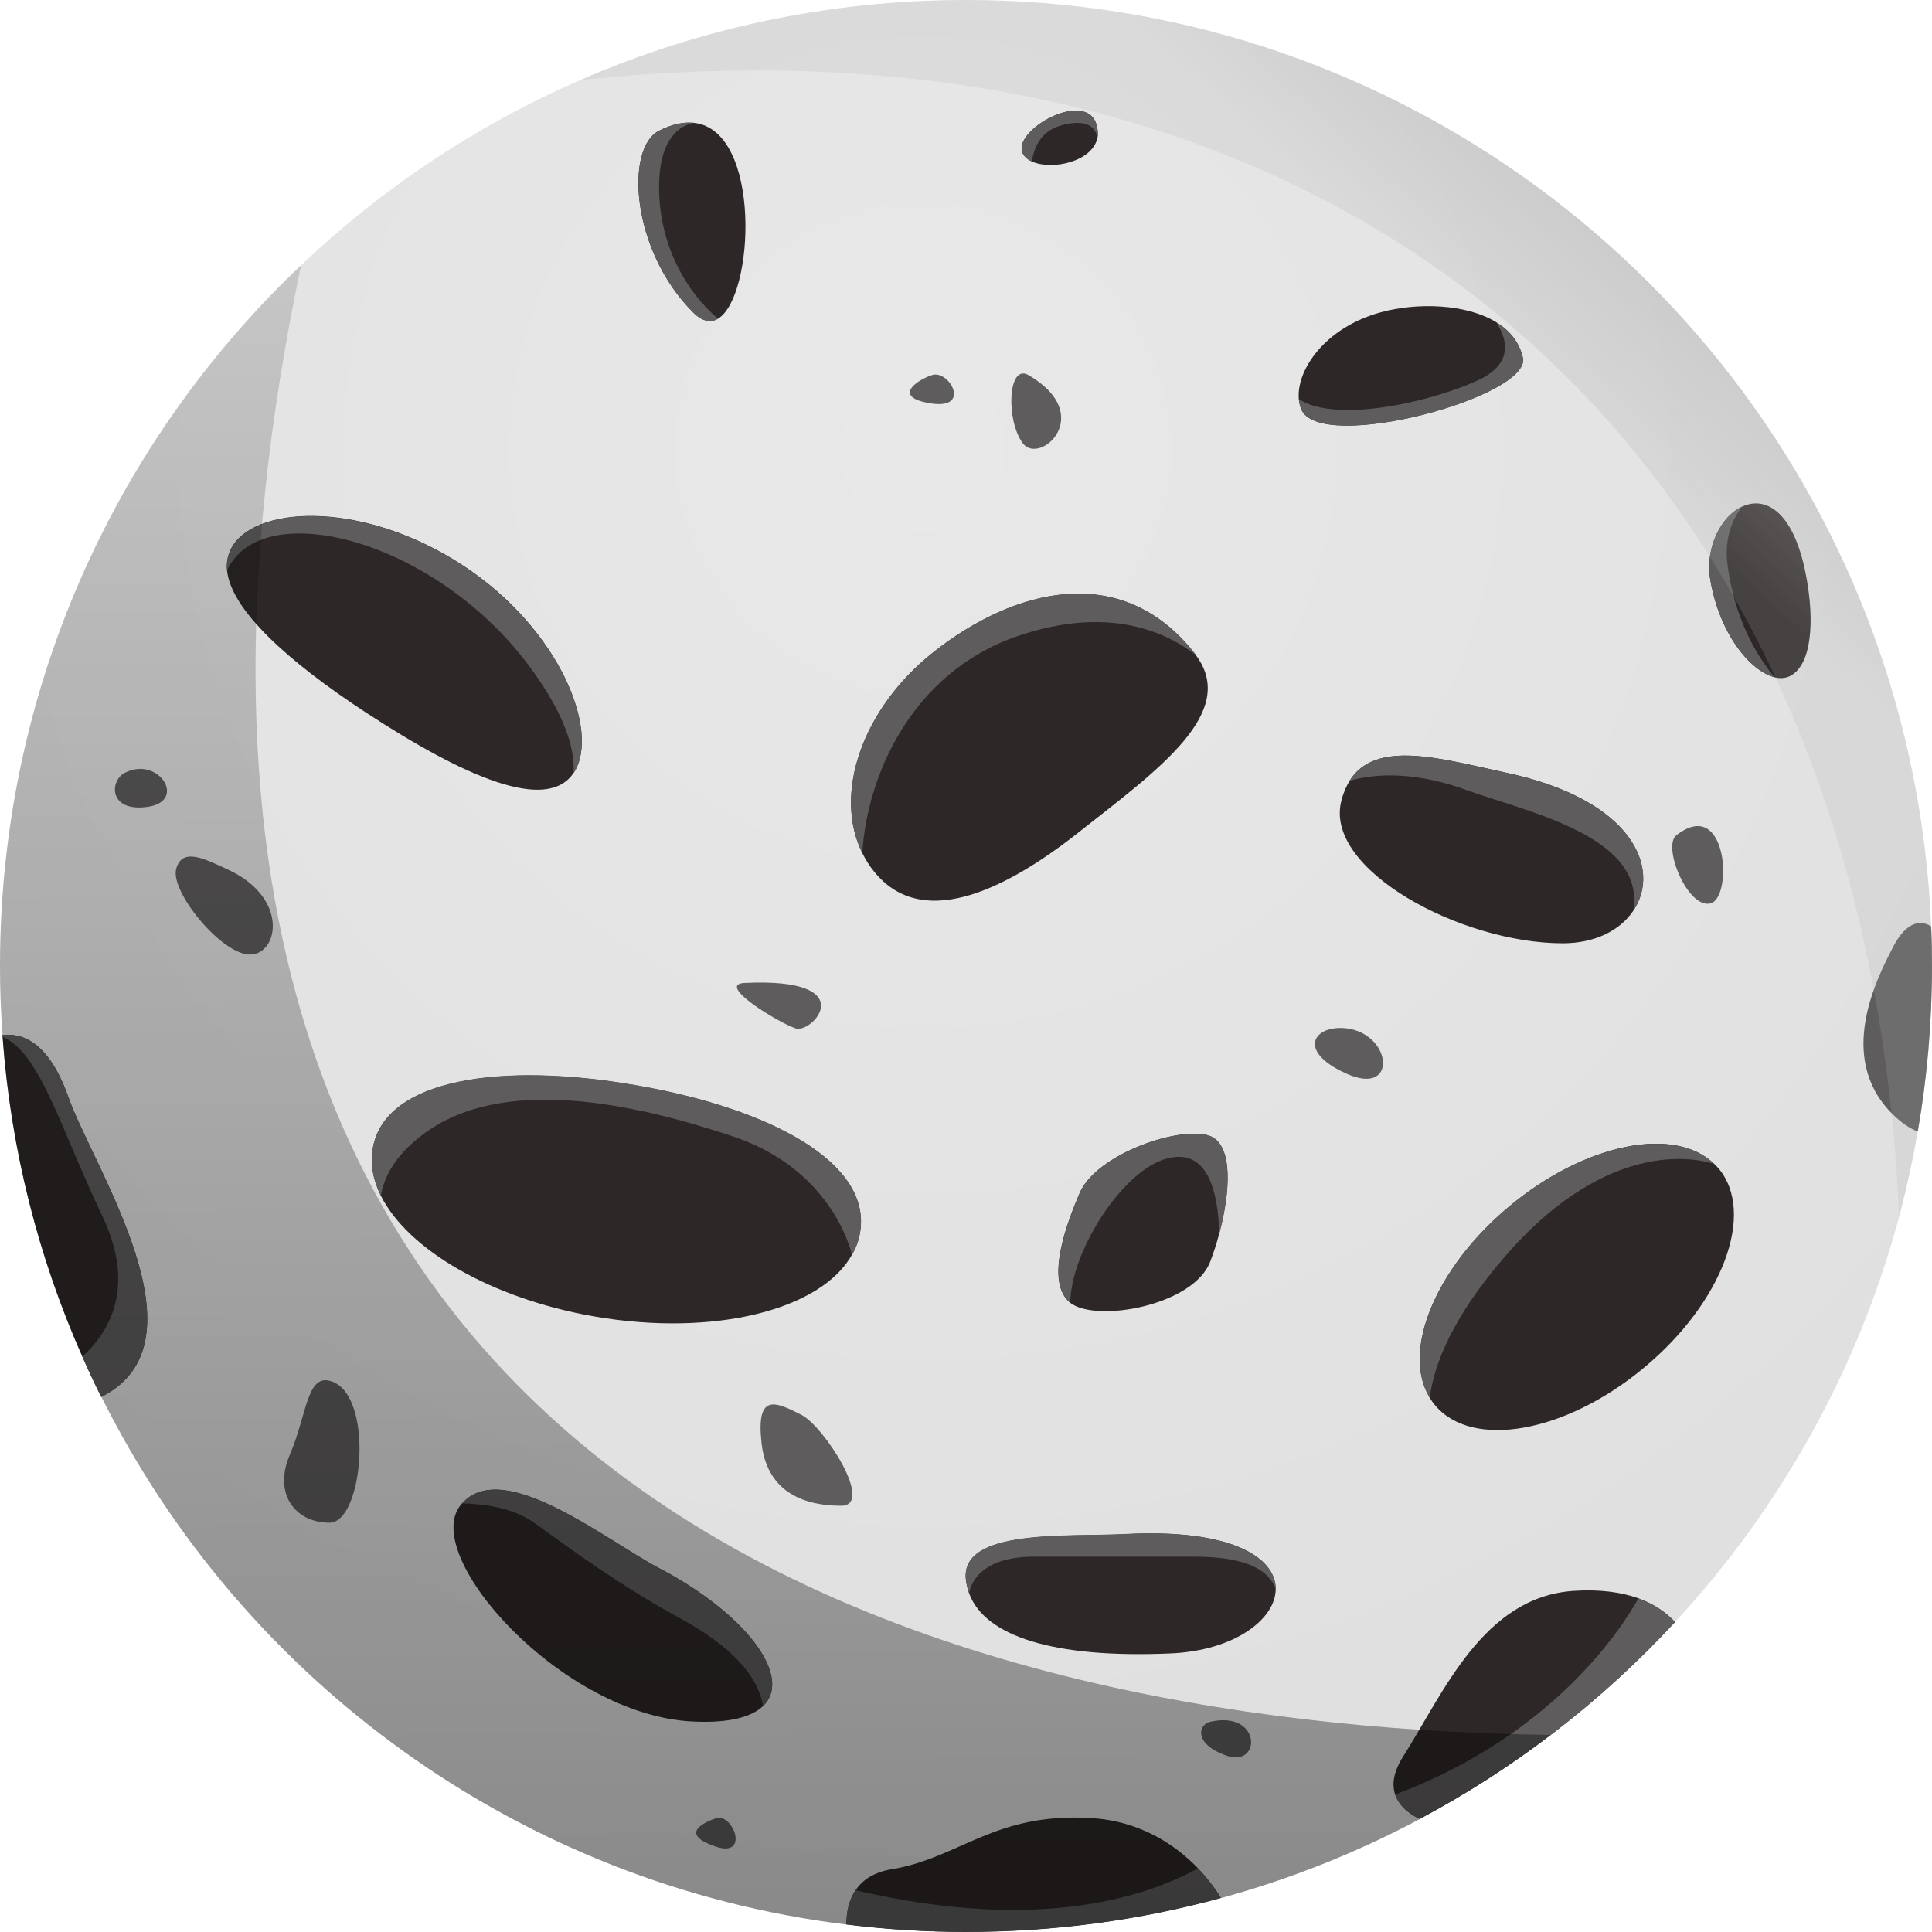 <svg width="150" height="150" viewBox="0 0 150 150" fill="none" xmlns="http://www.w3.org/2000/svg">
<path d="M150 75C150 79.382 149.621 83.681 148.896 87.849C148.501 90.089 148.023 92.296 147.446 94.471C144.25 106.397 138.188 117.137 130.049 125.933C127.1 129.129 123.871 132.061 120.395 134.697C117.199 137.135 113.789 139.326 110.214 141.237C105.371 143.823 100.214 145.882 94.811 147.364C88.501 149.094 81.862 150 75.008 150C71.862 150 68.764 149.802 65.733 149.423C40.33 146.294 18.847 130.447 7.875 108.456C3.591 99.89 0.906 90.402 0.198 80.37C0.066 78.591 0 76.796 0 75C0 63.683 2.504 52.96 6.985 43.34C10.989 34.741 16.59 27.032 23.377 20.591C29.654 14.628 36.969 9.735 45.025 6.227C54.201 2.224 64.349 0 74.992 0C107.331 0 134.893 20.459 145.42 49.154C148.039 56.303 149.604 63.947 149.934 71.936C149.983 72.941 150 73.962 150 75Z" fill="url(#paint0_radial_401_245)"/>
<path d="M7.858 108.456C7.348 107.435 6.853 106.38 6.392 105.326C2.982 97.633 0.84 89.282 0.198 80.502C0.198 80.452 0.198 80.419 0.181 80.37C1.697 80.172 3.773 80.864 5.288 85.131C7.249 90.682 16.375 104.206 7.858 108.456Z" fill="#2D2727"/>
<path d="M66.771 95.706C66.672 96.316 66.458 96.892 66.145 97.419C63.757 101.702 55.437 103.811 46.162 102.213C38.089 100.813 31.648 96.991 29.572 92.84C28.962 91.621 28.732 90.385 28.946 89.15C29.885 83.747 38.962 82.446 49.407 84.274C59.852 86.07 67.71 90.303 66.771 95.706Z" fill="#2D2727"/>
<path d="M44.547 59.993L44.531 60.01C42.455 63.14 35.98 60.273 28.451 55.348C22.306 51.329 17.924 47.326 17.628 44.279C17.562 43.587 17.71 42.928 18.089 42.335C20.165 39.172 28.402 38.958 35.947 43.9C43.493 48.841 46.623 56.831 44.547 59.993Z" fill="#2D2727"/>
<path d="M127.644 106.183C121.565 111.256 114.283 112.558 111.4 109.082C111.252 108.901 111.12 108.72 111.005 108.522C108.797 104.914 111.433 98.441 117.199 93.647C123.064 88.755 130.033 87.371 133.113 90.385C133.229 90.501 133.344 90.616 133.443 90.731C136.326 94.207 133.74 101.126 127.644 106.183Z" fill="#2D2727"/>
<path d="M83.789 64.589C77.644 69.449 71.4 72.134 67.825 67.62C67.479 67.192 67.199 66.731 66.952 66.237C64.679 61.657 66.919 55.019 72.488 50.62C78.633 45.761 87.018 43.471 92.735 50.703C92.768 50.752 92.817 50.802 92.834 50.851C96.194 55.315 89.885 59.779 83.789 64.589Z" fill="#2D2727"/>
<path d="M59.242 132.457C58.352 133.313 56.59 133.791 53.822 133.659C43.674 133.214 32.652 120.86 35.733 116.89C35.782 116.824 35.832 116.775 35.881 116.725C39.077 113.118 47.084 119.608 51.169 121.749C57.908 125.275 61.598 130.2 59.242 132.457Z" fill="#2D2727"/>
<path d="M99.045 123.347C99.061 125.686 95.882 128.157 90.873 128.371C81.713 128.767 76.491 127.004 75.255 123.743C75.124 123.397 75.041 123.034 74.992 122.639C74.547 118.669 82.933 119.344 87.348 119.114C95.634 118.669 99.028 120.942 99.045 123.347Z" fill="#2D2727"/>
<path d="M126.804 70.717C125.799 72.216 123.855 73.237 121.334 73.237C113.394 73.237 102.8 67.505 104.135 62.201C104.283 61.591 104.514 61.064 104.777 60.636C106.82 57.341 111.977 58.939 116.936 59.993C126.853 62.102 128.978 67.505 126.804 70.717Z" fill="#2D2727"/>
<path d="M101.021 31.759C100.922 31.529 100.873 31.265 100.84 30.985C100.642 28.728 102.866 25.434 107.199 24.248C110.016 23.474 113.822 23.572 116.178 25.022C117.216 25.664 117.957 26.554 118.237 27.773C118.896 30.804 102.422 35.268 101.021 31.759Z" fill="#2D2727"/>
<path d="M55.75 24.742C55.189 25.071 54.531 24.973 53.822 24.264C48.962 19.405 48.534 11.465 51.17 10.147C52.208 9.62 53.114 9.455 53.888 9.538C59.16 10.131 58.583 23.029 55.75 24.742Z" fill="#2D2727"/>
<path d="M138.962 52.498C138.616 52.663 138.204 52.696 137.759 52.581C135.914 52.103 133.509 49.27 132.784 45.003C132.372 42.499 133.624 40.094 135.255 39.337C137.068 38.48 139.357 39.666 140.28 45.003C140.824 48.034 140.741 51.609 138.962 52.498Z" fill="#2D2727"/>
<path d="M130.05 125.933C124.366 132.078 117.661 137.267 110.214 141.22C109.374 140.808 108.616 140.199 108.32 139.326C108.056 138.551 108.172 137.563 108.979 136.311C112.06 131.452 115.157 123.957 122.208 123.512C124.267 123.38 125.898 123.627 127.2 124.088C128.452 124.55 129.374 125.209 130.05 125.933Z" fill="#2D2727"/>
<path d="M94.794 147.348C88.484 149.078 81.845 149.984 74.992 149.984C71.845 149.984 68.748 149.786 65.717 149.407C65.717 148.517 65.882 147.562 66.425 146.755C66.952 145.981 67.826 145.355 69.259 145.124C74.547 144.235 77.2 140.709 84.695 141.154C88.583 141.385 91.302 143.279 92.999 145.042C93.839 145.931 94.415 146.755 94.794 147.348Z" fill="#2D2727"/>
<path d="M85.206 10.691C84.827 12.569 81.647 13.244 80.115 12.536C79.786 12.387 79.539 12.173 79.407 11.91C78.517 10.147 84.333 6.853 85.14 9.702C85.239 10.065 85.255 10.394 85.206 10.691Z" fill="#2D2727"/>
<path d="M62.208 109.84C60.231 108.851 58.682 108.077 59.127 112.047C59.572 116.017 62.652 116.906 65.305 116.906C67.941 116.906 63.97 110.729 62.208 109.84Z" fill="#5E5C5C"/>
<path d="M25.585 107.204C23.822 106.759 23.822 109.856 22.504 112.937C21.186 116.017 22.949 118.224 25.585 118.224C28.237 118.224 29.11 108.077 25.585 107.204Z" fill="#5E5C5C"/>
<path d="M17.644 67.489C15.948 66.714 14.119 65.726 13.674 67.489C13.229 69.251 17.2 74.111 19.407 74.111C21.615 74.111 22.488 69.696 17.644 67.489Z" fill="#5E5C5C"/>
<path d="M150 75C150 79.382 149.621 83.681 148.896 87.849C148.253 87.602 147.594 87.157 146.903 86.465C142.487 82.05 145.832 75.791 146.903 73.666C148.089 71.294 149.275 71.508 149.934 71.92C149.983 72.941 150 73.962 150 75Z" fill="#5E5C5C"/>
<path d="M104.563 79.843C102.01 79.53 100.593 81.606 104.563 83.368C108.534 85.147 108.089 80.288 104.563 79.843Z" fill="#5E5C5C"/>
<path d="M9.703 59.993C8.517 60.587 8.386 63.074 11.466 62.645C14.547 62.201 12.339 58.676 9.703 59.993Z" fill="#5E5C5C"/>
<path d="M72.356 29.124C71.038 29.568 69.275 30.886 72.356 31.331C75.436 31.759 73.674 28.679 72.356 29.124Z" fill="#5E5C5C"/>
<path d="M79.852 29.124C78.237 28.185 78.089 32.649 79.407 34.411C80.725 36.174 85.14 32.204 79.852 29.124Z" fill="#5E5C5C"/>
<path d="M93.97 133.676C93.014 133.89 92.652 135.438 95.288 136.328C97.94 137.201 97.94 132.786 93.97 133.676Z" fill="#5E5C5C"/>
<path d="M55.585 141.171C54.267 141.615 52.933 142.488 55.585 143.378C58.237 144.251 56.903 140.726 55.585 141.171Z" fill="#5E5C5C"/>
<path d="M57.792 76.318C55.552 76.433 60.445 79.398 61.763 79.843C63.081 80.288 67.051 75.873 57.792 76.318Z" fill="#5E5C5C"/>
<path d="M130.148 64.853C129.044 65.709 131.038 70.585 132.801 70.141C134.563 69.696 134.119 61.756 130.148 64.853Z" fill="#5E5C5C"/>
<path d="M94.662 95.772C94.465 96.53 94.217 97.271 93.97 97.93C92.685 101.373 85.091 102.724 83.081 101.142C83.031 101.109 82.982 101.06 82.932 101.01C81.17 99.248 82.883 94.817 83.822 92.626C85.14 89.545 91.763 87.338 93.97 88.211C95.749 88.952 95.519 92.56 94.662 95.772Z" fill="#2D2727"/>
<path d="M17.628 44.295C17.562 43.603 17.71 42.944 18.089 42.351C20.165 39.188 28.402 38.974 35.947 43.916C43.493 48.858 46.623 56.847 44.547 60.01L44.531 60.026C44.646 58.099 43.839 55.398 41.021 51.625C33.674 41.824 20.28 38.447 17.628 44.295Z" fill="#5E5C5C"/>
<path d="M66.771 95.706C66.672 96.316 66.458 96.892 66.145 97.419C65.964 96.662 64.333 90.715 56.903 88.228C49.193 85.658 38.814 83.368 32.636 88.228C30.659 89.776 29.819 91.374 29.572 92.823C28.962 91.604 28.732 90.369 28.946 89.133C29.885 83.731 38.962 82.429 49.407 84.258C59.852 86.07 67.71 90.303 66.771 95.706Z" fill="#5E5C5C"/>
<path d="M78.962 49.401C70.758 52.235 67.298 60.273 66.952 66.237C64.679 61.657 66.919 55.019 72.488 50.62C78.633 45.761 87.018 43.471 92.735 50.703C92.768 50.752 92.817 50.802 92.834 50.851C90.362 48.94 85.865 47.029 78.962 49.401Z" fill="#5E5C5C"/>
<path d="M94.662 95.772C94.58 92.576 93.789 88.969 90.445 89.99C87.018 91.044 83.13 97.255 83.097 101.142C83.048 101.109 82.999 101.06 82.949 101.01C81.186 99.248 82.9 94.817 83.839 92.626C85.157 89.545 91.779 87.338 93.987 88.211C95.75 88.952 95.519 92.56 94.662 95.772Z" fill="#5E5C5C"/>
<path d="M126.804 70.717C127.809 64.902 118.484 63.024 113.822 61.328C109.209 59.648 106.046 60.241 104.761 60.636C106.804 57.341 111.96 58.939 116.919 59.993C126.853 62.102 128.978 67.505 126.804 70.717Z" fill="#5E5C5C"/>
<path d="M101.022 31.759C100.923 31.529 100.873 31.265 100.84 30.985C103.625 32.83 110.758 31.331 114.695 29.552C117.512 28.267 117.051 26.389 116.178 25.038C117.216 25.681 117.957 26.57 118.237 27.789C118.896 30.804 102.422 35.268 101.022 31.759Z" fill="#5E5C5C"/>
<path d="M55.75 24.742C55.189 25.071 54.531 24.973 53.822 24.264C48.962 19.405 48.534 11.465 51.17 10.147C52.208 9.62 53.114 9.455 53.888 9.538C52.817 9.735 51.17 10.674 51.17 14.562C51.17 19.042 53.328 22.716 55.75 24.742Z" fill="#5E5C5C"/>
<path d="M85.206 10.691C85.058 9.933 84.465 9.208 82.504 9.702C80.906 10.098 80.297 11.317 80.115 12.536C79.786 12.387 79.539 12.173 79.407 11.91C78.517 10.147 84.333 6.853 85.14 9.702C85.239 10.065 85.255 10.394 85.206 10.691Z" fill="#5E5C5C"/>
<path d="M59.242 132.457C58.864 130.085 56.689 127.778 52.933 125.719C48.073 123.067 44.547 120.432 41.466 118.224C39.852 117.071 37.628 116.758 35.882 116.725C39.078 113.118 47.084 119.608 51.17 121.749C57.908 125.275 61.598 130.2 59.242 132.457Z" fill="#5E5C5C"/>
<path d="M99.045 123.347C98.336 121.585 96.195 120.86 92.636 120.86H80.28C75.552 120.86 75.255 123.594 75.255 123.726C75.124 123.38 75.041 123.018 74.992 122.622C74.547 118.653 82.933 119.328 87.348 119.097C95.634 118.669 99.028 120.942 99.045 123.347Z" fill="#5E5C5C"/>
<path d="M92.999 145.058C93.839 145.915 94.415 146.755 94.794 147.348C88.484 149.078 81.845 149.984 74.992 149.984C71.845 149.984 68.748 149.786 65.717 149.407C65.717 148.517 65.882 147.562 66.425 146.755C81.088 150.214 89.539 147.002 92.999 145.058Z" fill="#5E5C5C"/>
<path d="M130.049 125.934C124.366 132.078 117.661 137.267 110.214 141.22C109.374 140.808 108.616 140.199 108.32 139.326C120.626 134.713 125.947 126.362 127.199 124.105C128.451 124.55 129.374 125.209 130.049 125.934Z" fill="#5E5C5C"/>
<path d="M133.113 90.385C132.125 90.04 125.09 88.079 116.903 97.485C112.768 102.246 111.334 105.936 111.005 108.522C108.797 104.914 111.433 98.441 117.199 93.647C123.064 88.771 130.033 87.371 133.113 90.385Z" fill="#5E5C5C"/>
<path d="M137.759 52.564C135.914 52.087 133.509 49.253 132.784 44.987C132.372 42.483 133.624 40.078 135.255 39.32C134.547 40.259 133.888 41.692 134.102 43.669C134.481 46.865 135.684 50.06 137.759 52.564Z" fill="#5E5C5C"/>
<path d="M7.858 108.456C7.348 107.435 6.853 106.38 6.392 105.326C8.501 103.415 10.576 99.923 7.941 94.405C4.679 87.569 3.097 81.688 0.198 80.502C0.198 80.452 0.198 80.419 0.181 80.37C1.697 80.172 3.773 80.864 5.288 85.131C7.249 90.682 16.375 104.206 7.858 108.456Z" fill="#5E5C5C"/>
<path opacity="0.45" d="M120.395 134.697C117.199 137.135 113.789 139.326 110.214 141.237C105.371 143.823 100.214 145.882 94.811 147.364C88.501 149.094 81.862 150 75.008 150C71.862 150 68.764 149.802 65.733 149.423C40.33 146.294 18.847 130.447 7.875 108.456C3.591 99.89 0.906 90.402 0.198 80.37C0.066 78.591 0 76.796 0 75C0 63.683 2.504 52.96 6.985 43.34C10.989 34.741 16.59 27.032 23.377 20.591C2.455 120.366 79.407 134.186 120.395 134.697Z" fill="url(#paint1_linear_401_245)"/>
<path d="M150 75C150 79.382 149.621 83.681 148.896 87.849C148.501 90.089 148.023 92.296 147.447 94.471C144.844 34.148 103.987 -0.148 45.025 6.227C54.201 2.224 64.349 0 74.992 0C107.331 0 134.893 20.459 145.42 49.154C148.04 56.303 149.605 63.947 149.934 71.936C149.984 72.941 150 73.962 150 75Z" fill="url(#paint2_linear_401_245)"/>
<defs>
<radialGradient id="paint0_radial_401_245" cx="0" cy="0" r="1" gradientUnits="userSpaceOnUse" gradientTransform="translate(71.687 35.294) scale(114.532 114.519)">
<stop stop-color="#E8E8E8"/>
<stop offset="1" stop-color="#DFDFDF"/>
</radialGradient>
<linearGradient id="paint1_linear_401_245" x1="60.503" y1="183.473" x2="59.772" y2="-2.391" gradientUnits="userSpaceOnUse">
<stop/>
<stop offset="1" stop-opacity="0.2"/>
</linearGradient>
<linearGradient id="paint2_linear_401_245" x1="141.712" y1="-0.033" x2="96.085" y2="50.526" gradientUnits="userSpaceOnUse">
<stop stop-color="#B7B7B7"/>
<stop offset="0.557" stop-color="#AEAEAE" stop-opacity="0.2"/>
</linearGradient>
</defs>
</svg>
